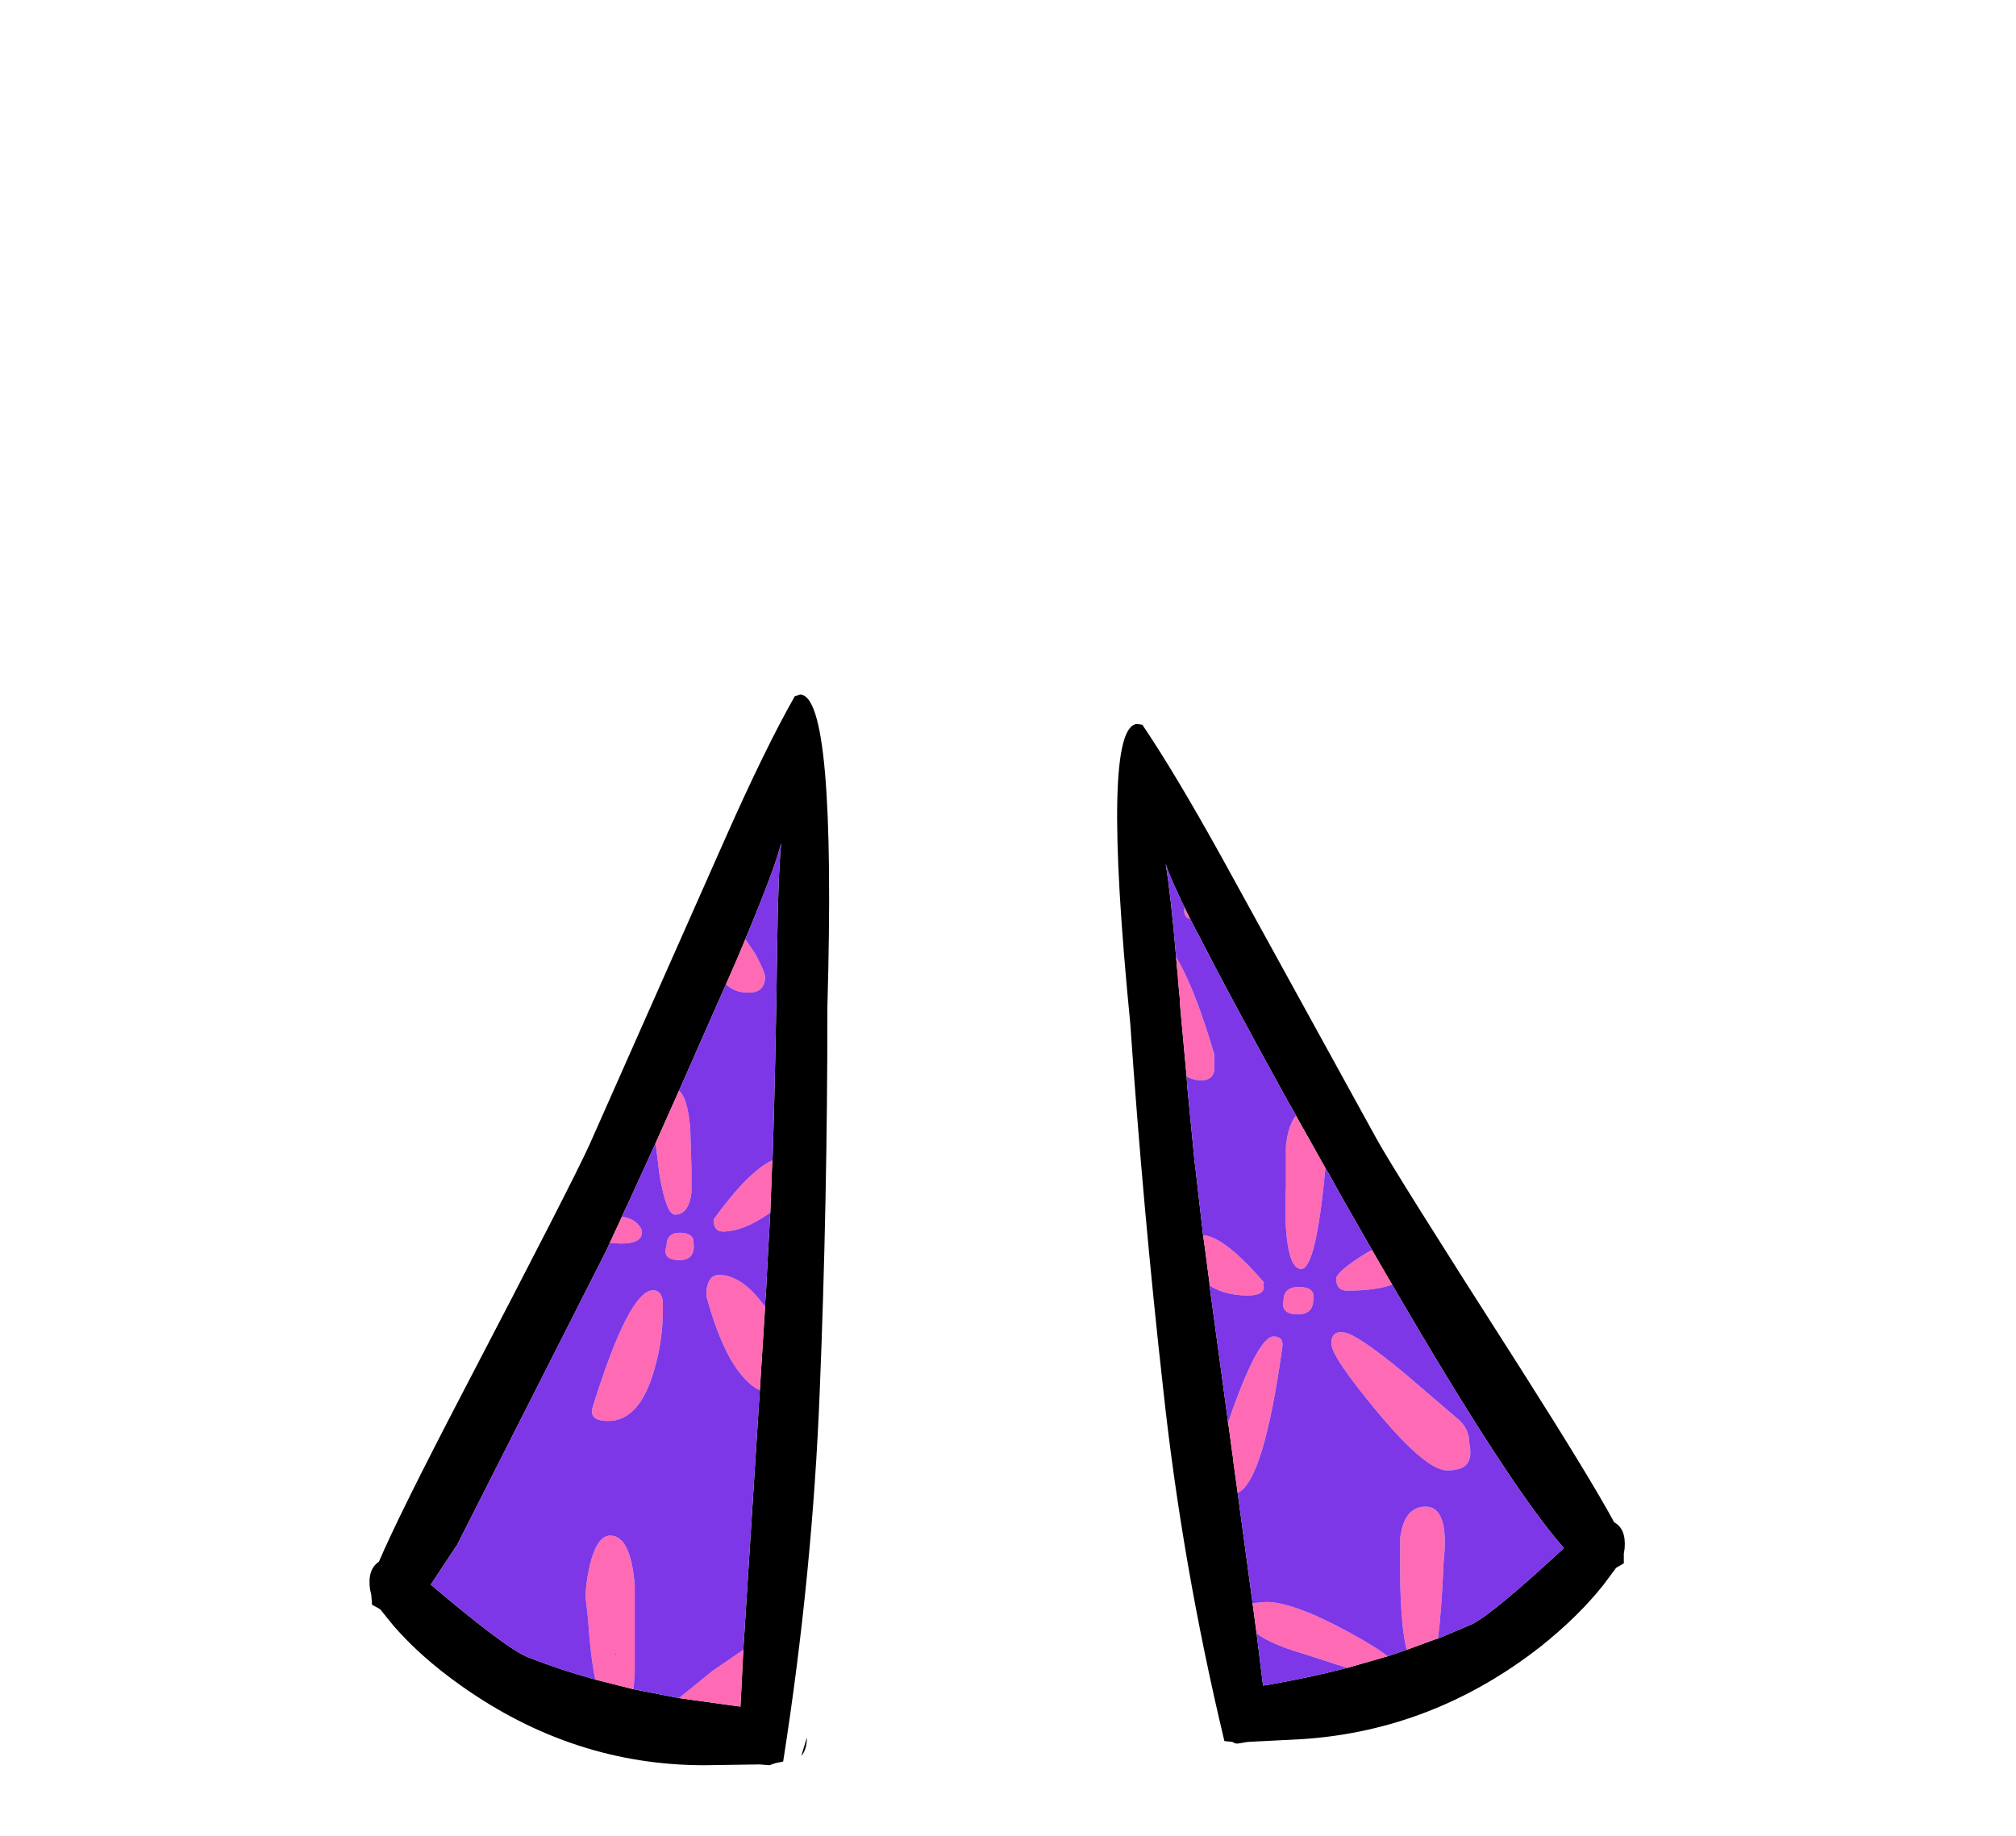 <?xml version="1.0" encoding="UTF-8" standalone="no"?>
<svg xmlns:xlink="http://www.w3.org/1999/xlink" height="228.25px" width="250.6px" xmlns="http://www.w3.org/2000/svg">
  <g transform="matrix(1, 0, 0, 1, 130.7, 221.95)">
    <use height="133.1" transform="matrix(1.0, 0.0, 0.0, 1.0, -84.75, -135.6)" width="156.0" xlink:href="#shape0"/>
  </g>
  <defs>
    <g id="shape0" transform="matrix(1, 0, 0, 1, 84.75, 135.6)">
      <path d="M10.65 -131.95 L11.3 -131.85 Q15.3 -125.95 21.15 -115.4 L40.4 -80.4 Q42.65 -76.3 58.2 -52.0 67.1 -38.0 69.95 -32.7 71.45 -31.9 71.25 -29.45 L71.15 -28.8 71.15 -27.6 70.2 -27.05 68.6 -24.9 Q65.45 -20.95 60.8 -17.25 47.5 -6.85 31.25 -5.75 L24.4 -5.4 23.2 -5.2 Q22.85 -5.15 22.5 -5.4 L21.55 -5.5 21.5 -5.5 Q16.25 -27.45 13.9 -49.2 11.4 -71.5 9.8 -94.7 6.15 -131.7 10.65 -131.95 M17.25 -107.7 L16.7 -108.8 16.55 -109.15 16.1 -110.05 15.9 -110.5 Q14.6 -113.25 14.2 -114.55 14.85 -110.65 15.5 -102.95 L15.6 -101.7 15.7 -100.8 15.75 -99.95 15.95 -97.85 16.0 -96.9 16.05 -96.3 16.8 -88.15 16.85 -87.4 16.9 -86.7 17.8 -77.45 17.85 -77.1 17.85 -77.0 17.9 -76.7 18.65 -70.15 18.85 -68.4 19.05 -67.0 19.65 -62.4 19.65 -62.15 21.8 -46.3 21.95 -45.1 22.05 -44.5 22.5 -41.15 22.55 -40.85 22.6 -40.35 23.15 -36.35 25.0 -22.65 25.5 -18.9 26.3 -12.4 27.5 -12.6 Q32.3 -13.45 36.75 -14.6 L41.8 -16.05 44.15 -16.85 47.7 -18.15 48.05 -18.25 52.2 -20.0 Q54.75 -21.2 63.7 -29.5 56.95 -37.15 42.35 -62.25 L39.85 -66.55 35.8 -73.65 34.5 -76.0 34.05 -76.75 30.4 -83.25 30.25 -83.55 29.8 -84.35 29.35 -85.1 29.2 -85.4 29.15 -85.55 29.05 -85.65 28.7 -86.3 Q21.95 -98.55 18.3 -105.7 L18.0 -106.25 17.25 -107.7 M-31.25 -135.6 Q-26.75 -135.6 -27.85 -96.8 -27.85 -72.45 -28.8 -49.05 -29.7 -26.2 -33.35 -2.95 L-33.4 -2.95 -34.35 -2.75 -35.05 -2.5 -36.25 -2.6 -43.15 -2.5 Q-59.45 -2.5 -73.4 -12.4 -78.35 -15.9 -81.75 -19.8 L-83.45 -21.9 -84.45 -22.45 -84.55 -23.7 -84.7 -24.35 Q-85.05 -26.85 -83.6 -27.8 -81.15 -33.55 -73.2 -48.8 -59.4 -75.25 -57.4 -79.7 L-40.6 -117.6 Q-35.55 -129.0 -31.9 -135.4 L-31.25 -135.6 M-38.05 -105.2 L-38.15 -104.95 -39.2 -102.45 -40.45 -99.6 -46.3 -86.35 -49.2 -79.85 -52.35 -72.95 -53.4 -70.7 -53.5 -70.45 -54.55 -68.2 -54.7 -67.85 -54.9 -67.45 -55.25 -66.65 -73.8 -30.05 -73.95 -29.75 -74.05 -29.65 -77.15 -24.95 Q-67.65 -16.9 -65.0 -15.9 -61.05 -14.35 -56.7 -13.15 L-51.95 -11.95 -46.3 -10.85 -39.85 -9.95 -38.7 -9.8 -38.65 -9.8 -38.65 -9.85 -38.65 -9.9 -38.65 -10.05 -38.6 -10.85 -38.3 -16.85 -36.85 -39.7 -36.25 -49.1 -35.65 -58.6 -35.6 -59.5 -35.55 -60.45 -35.5 -60.9 -35.3 -64.9 -34.95 -71.2 -34.7 -77.7 -34.65 -78.25 Q-34.3 -89.3 -34.1 -103.65 -34.0 -112.75 -33.6 -117.15 -34.25 -114.3 -38.05 -105.2 M-31.1 -3.65 L-30.4 -5.95 Q-30.4 -4.45 -31.1 -3.65" fill="#000000" fill-rule="evenodd" stroke="none"/>
      <path d="M17.25 -107.7 Q16.5 -107.9 16.5 -108.75 L16.55 -109.15 16.7 -108.8 17.25 -107.7 M15.5 -102.95 Q17.75 -99.3 20.25 -90.85 L20.25 -88.85 Q20.0 -87.65 18.65 -87.65 17.6 -87.65 16.8 -88.15 L16.05 -96.3 16.0 -96.9 15.95 -97.85 15.75 -99.95 15.7 -100.8 15.6 -101.7 15.5 -102.95 M18.85 -68.4 L18.9 -68.4 Q21.55 -68.15 26.4 -62.55 L26.35 -62.05 26.4 -61.95 Q26.4 -60.9 24.4 -60.9 21.55 -60.9 19.65 -62.15 L19.65 -62.4 19.05 -67.0 18.85 -68.4 M21.95 -45.1 Q25.65 -55.8 27.6 -55.8 28.9 -55.8 28.7 -54.5 26.4 -37.85 23.15 -36.35 L22.6 -40.35 22.55 -40.85 22.5 -41.15 22.05 -44.5 21.95 -45.1 M25.0 -22.65 L26.7 -22.8 Q30.05 -22.8 36.95 -19.05 40.1 -17.35 41.8 -16.05 L36.75 -14.6 31.35 -16.35 Q27.25 -17.55 25.5 -18.9 L25.0 -22.65 M44.15 -16.85 Q43.85 -18.1 43.65 -19.9 43.35 -23.1 43.35 -26.3 L43.35 -30.75 Q43.85 -34.65 46.5 -34.65 49.5 -34.65 48.75 -27.75 48.5 -21.75 48.05 -18.25 L47.7 -18.15 44.15 -16.85 M42.35 -62.25 Q40.3 -61.5 36.75 -61.5 35.4 -61.5 35.4 -63.0 35.4 -63.7 38.15 -65.55 39.05 -66.15 39.85 -66.55 L42.35 -62.25 M34.05 -76.75 Q32.9 -64.2 31.05 -64.2 29.5 -64.2 29.15 -69.25 29.0 -71.75 29.15 -74.35 L29.15 -79.5 Q29.45 -82.15 30.4 -83.25 L34.05 -76.75 M28.85 -60.25 Q28.85 -61.95 30.75 -61.95 32.85 -61.95 32.55 -60.4 32.55 -58.55 30.6 -58.55 29.15 -58.55 28.85 -59.4 28.7 -59.8 28.85 -60.25 M36.4 -56.3 Q38.05 -56.05 43.8 -51.3 L50.75 -45.35 Q51.95 -44.15 51.95 -42.55 52.2 -41.25 51.95 -40.55 51.55 -39.15 49.2 -39.15 46.55 -39.15 40.45 -46.5 34.8 -53.3 34.8 -54.9 34.75 -56.55 36.4 -56.3 M38.3 -52.85 L38.35 -52.9 38.3 -52.95 38.3 -52.85 M-40.45 -99.6 L-39.2 -102.45 -38.15 -104.95 -38.05 -105.2 -36.8 -103.35 Q-35.6 -101.1 -35.6 -100.5 -35.6 -98.55 -37.65 -98.55 -39.45 -98.55 -40.45 -99.6 M-34.7 -77.7 L-34.95 -71.2 Q-38.25 -68.85 -40.85 -68.85 -42.0 -68.85 -42.0 -70.35 -37.65 -76.35 -34.7 -77.7 M-35.6 -59.5 L-35.65 -58.6 -36.25 -49.1 Q-40.25 -51.1 -42.9 -60.85 -42.9 -63.45 -41.3 -63.45 -38.45 -63.45 -35.6 -59.5 M-38.3 -16.85 L-38.6 -10.85 -38.65 -10.05 -38.65 -9.9 -38.65 -9.85 -38.7 -9.8 -39.85 -9.95 -46.3 -10.85 -42.1 -14.25 -38.3 -16.85 M-51.95 -11.95 L-56.7 -13.15 Q-57.3 -16.05 -57.6 -20.6 L-57.9 -23.35 Q-57.9 -25.15 -57.35 -27.5 -56.45 -31.05 -54.85 -31.05 -52.3 -31.05 -51.8 -24.9 L-51.8 -18.65 -51.8 -13.95 -51.95 -11.95 M-54.9 -67.45 L-54.7 -67.85 -54.55 -68.2 -53.5 -70.45 -53.4 -70.7 Q-52.1 -70.5 -51.45 -69.8 -50.9 -69.25 -50.9 -68.75 -50.9 -67.35 -53.55 -67.35 L-54.9 -67.45 M-49.2 -79.85 L-46.3 -86.35 Q-45.25 -85.55 -44.9 -81.75 L-44.75 -76.8 -44.75 -73.65 Q-45.1 -70.95 -46.8 -70.95 -47.9 -70.95 -48.75 -76.1 L-49.2 -79.85 M-39.65 -59.0 L-39.65 -58.95 -39.6 -58.95 -39.65 -59.0 M-47.85 -67.05 Q-47.85 -68.7 -46.2 -68.7 -44.9 -68.7 -44.55 -67.95 L-44.45 -67.05 Q-44.45 -65.3 -46.2 -65.3 -48.45 -65.3 -47.85 -67.05 M-50.6 -57.75 L-50.55 -57.75 -50.55 -57.8 -50.6 -57.75 M-49.35 -51.75 Q-51.15 -45.3 -55.1 -45.3 -57.6 -45.3 -57.0 -47.1 -52.5 -61.55 -49.5 -61.55 -48.5 -61.55 -48.3 -60.15 L-48.3 -58.55 Q-48.4 -55.0 -49.35 -51.75 M-54.25 -16.4 L-54.15 -16.1 -54.1 -16.4 -54.15 -16.4 -54.25 -16.4" fill="#ff6ab5" fill-rule="evenodd" stroke="none"/>
      <path d="M16.55 -109.15 L16.5 -108.75 Q16.5 -107.9 17.25 -107.7 L18.0 -106.25 18.3 -105.7 Q21.95 -98.55 28.7 -86.3 L29.05 -85.65 29.15 -85.55 29.2 -85.4 29.35 -85.1 29.8 -84.35 30.25 -83.55 30.4 -83.25 Q29.45 -82.15 29.15 -79.5 L29.15 -74.35 Q29.0 -71.75 29.15 -69.25 29.5 -64.2 31.05 -64.2 32.9 -64.2 34.05 -76.75 L34.5 -76.0 35.8 -73.65 39.85 -66.55 Q39.05 -66.15 38.15 -65.55 35.4 -63.7 35.4 -63.0 35.4 -61.5 36.75 -61.5 40.3 -61.5 42.35 -62.25 56.95 -37.15 63.7 -29.5 54.75 -21.2 52.2 -20.0 L48.05 -18.25 Q48.5 -21.75 48.75 -27.75 49.5 -34.65 46.5 -34.65 43.85 -34.65 43.35 -30.75 L43.35 -26.3 Q43.35 -23.1 43.65 -19.9 43.85 -18.1 44.15 -16.85 L41.8 -16.05 Q40.1 -17.35 36.95 -19.05 30.05 -22.8 26.7 -22.8 L25.0 -22.65 23.15 -36.35 Q26.4 -37.85 28.7 -54.5 28.9 -55.8 27.6 -55.8 25.65 -55.8 21.95 -45.1 L21.8 -46.3 19.65 -62.15 Q21.55 -60.9 24.4 -60.9 26.4 -60.9 26.4 -61.95 L26.35 -62.05 26.4 -62.55 Q21.55 -68.15 18.9 -68.4 L18.85 -68.4 18.65 -70.15 17.9 -76.7 17.85 -77.0 17.85 -77.1 17.8 -77.45 16.9 -86.7 16.85 -87.4 16.8 -88.15 Q17.6 -87.65 18.65 -87.65 20.0 -87.65 20.25 -88.85 L20.25 -90.85 Q17.75 -99.3 15.5 -102.95 14.85 -110.65 14.2 -114.55 14.6 -113.25 15.9 -110.5 L16.1 -110.05 16.55 -109.15 M38.3 -52.85 L38.3 -52.95 38.35 -52.9 38.3 -52.85 M36.4 -56.3 Q34.75 -56.55 34.8 -54.9 34.8 -53.3 40.45 -46.5 46.55 -39.15 49.2 -39.15 51.55 -39.15 51.95 -40.55 52.2 -41.25 51.95 -42.55 51.95 -44.15 50.75 -45.35 L43.8 -51.3 Q38.05 -56.05 36.4 -56.3 M28.85 -60.25 Q28.7 -59.8 28.85 -59.4 29.15 -58.55 30.6 -58.55 32.55 -58.55 32.55 -60.4 32.85 -61.95 30.75 -61.95 28.85 -61.95 28.85 -60.25 M25.5 -18.9 Q27.25 -17.55 31.35 -16.35 L36.75 -14.6 Q32.3 -13.45 27.5 -12.6 L26.3 -12.4 25.5 -18.9 M-38.05 -105.2 Q-34.25 -114.3 -33.6 -117.15 -34.0 -112.75 -34.1 -103.65 -34.3 -89.3 -34.65 -78.25 L-34.7 -77.7 Q-37.65 -76.35 -42.0 -70.35 -42.0 -68.85 -40.85 -68.85 -38.25 -68.85 -34.95 -71.2 L-35.3 -64.9 -35.5 -60.9 -35.55 -60.45 -35.6 -59.5 Q-38.45 -63.45 -41.3 -63.45 -42.9 -63.45 -42.9 -60.85 -40.25 -51.1 -36.25 -49.1 L-36.85 -39.7 -38.3 -16.85 -42.1 -14.25 -46.3 -10.85 -51.95 -11.95 -51.8 -13.95 -51.8 -18.65 -51.8 -24.9 Q-52.3 -31.05 -54.85 -31.05 -56.45 -31.05 -57.35 -27.5 -57.9 -25.15 -57.9 -23.35 L-57.6 -20.6 Q-57.3 -16.05 -56.7 -13.15 -61.05 -14.35 -65.0 -15.9 -67.65 -16.9 -77.15 -24.95 L-74.05 -29.65 -73.95 -29.75 -73.8 -30.05 -55.25 -66.65 -54.9 -67.45 -53.55 -67.35 Q-50.9 -67.35 -50.9 -68.75 -50.9 -69.25 -51.45 -69.8 -52.1 -70.5 -53.4 -70.7 L-52.35 -72.95 -49.2 -79.85 -48.75 -76.1 Q-47.9 -70.95 -46.8 -70.95 -45.1 -70.95 -44.75 -73.65 L-44.75 -76.8 -44.9 -81.75 Q-45.25 -85.55 -46.3 -86.35 L-40.45 -99.6 Q-39.45 -98.55 -37.65 -98.55 -35.6 -98.55 -35.6 -100.5 -35.6 -101.1 -36.8 -103.35 L-38.05 -105.2 M-38.65 -9.85 L-38.65 -9.8 -38.7 -9.8 -38.65 -9.85 M-39.65 -59.0 L-39.6 -58.95 -39.65 -58.95 -39.65 -59.0 M-47.85 -67.05 Q-48.45 -65.3 -46.2 -65.3 -44.45 -65.3 -44.45 -67.05 L-44.55 -67.95 Q-44.9 -68.7 -46.2 -68.7 -47.85 -68.7 -47.85 -67.05 M-49.35 -51.75 Q-48.4 -55.0 -48.3 -58.55 L-48.3 -60.15 Q-48.5 -61.55 -49.5 -61.55 -52.5 -61.55 -57.0 -47.1 -57.6 -45.3 -55.1 -45.3 -51.15 -45.3 -49.35 -51.75 M-50.6 -57.75 L-50.55 -57.8 -50.55 -57.75 -50.6 -57.75 M-54.25 -16.4 L-54.15 -16.4 -54.1 -16.4 -54.15 -16.1 -54.25 -16.4" fill="#7d37e6" fill-rule="evenodd" stroke="none"/>
    </g>
  </defs>
</svg>
